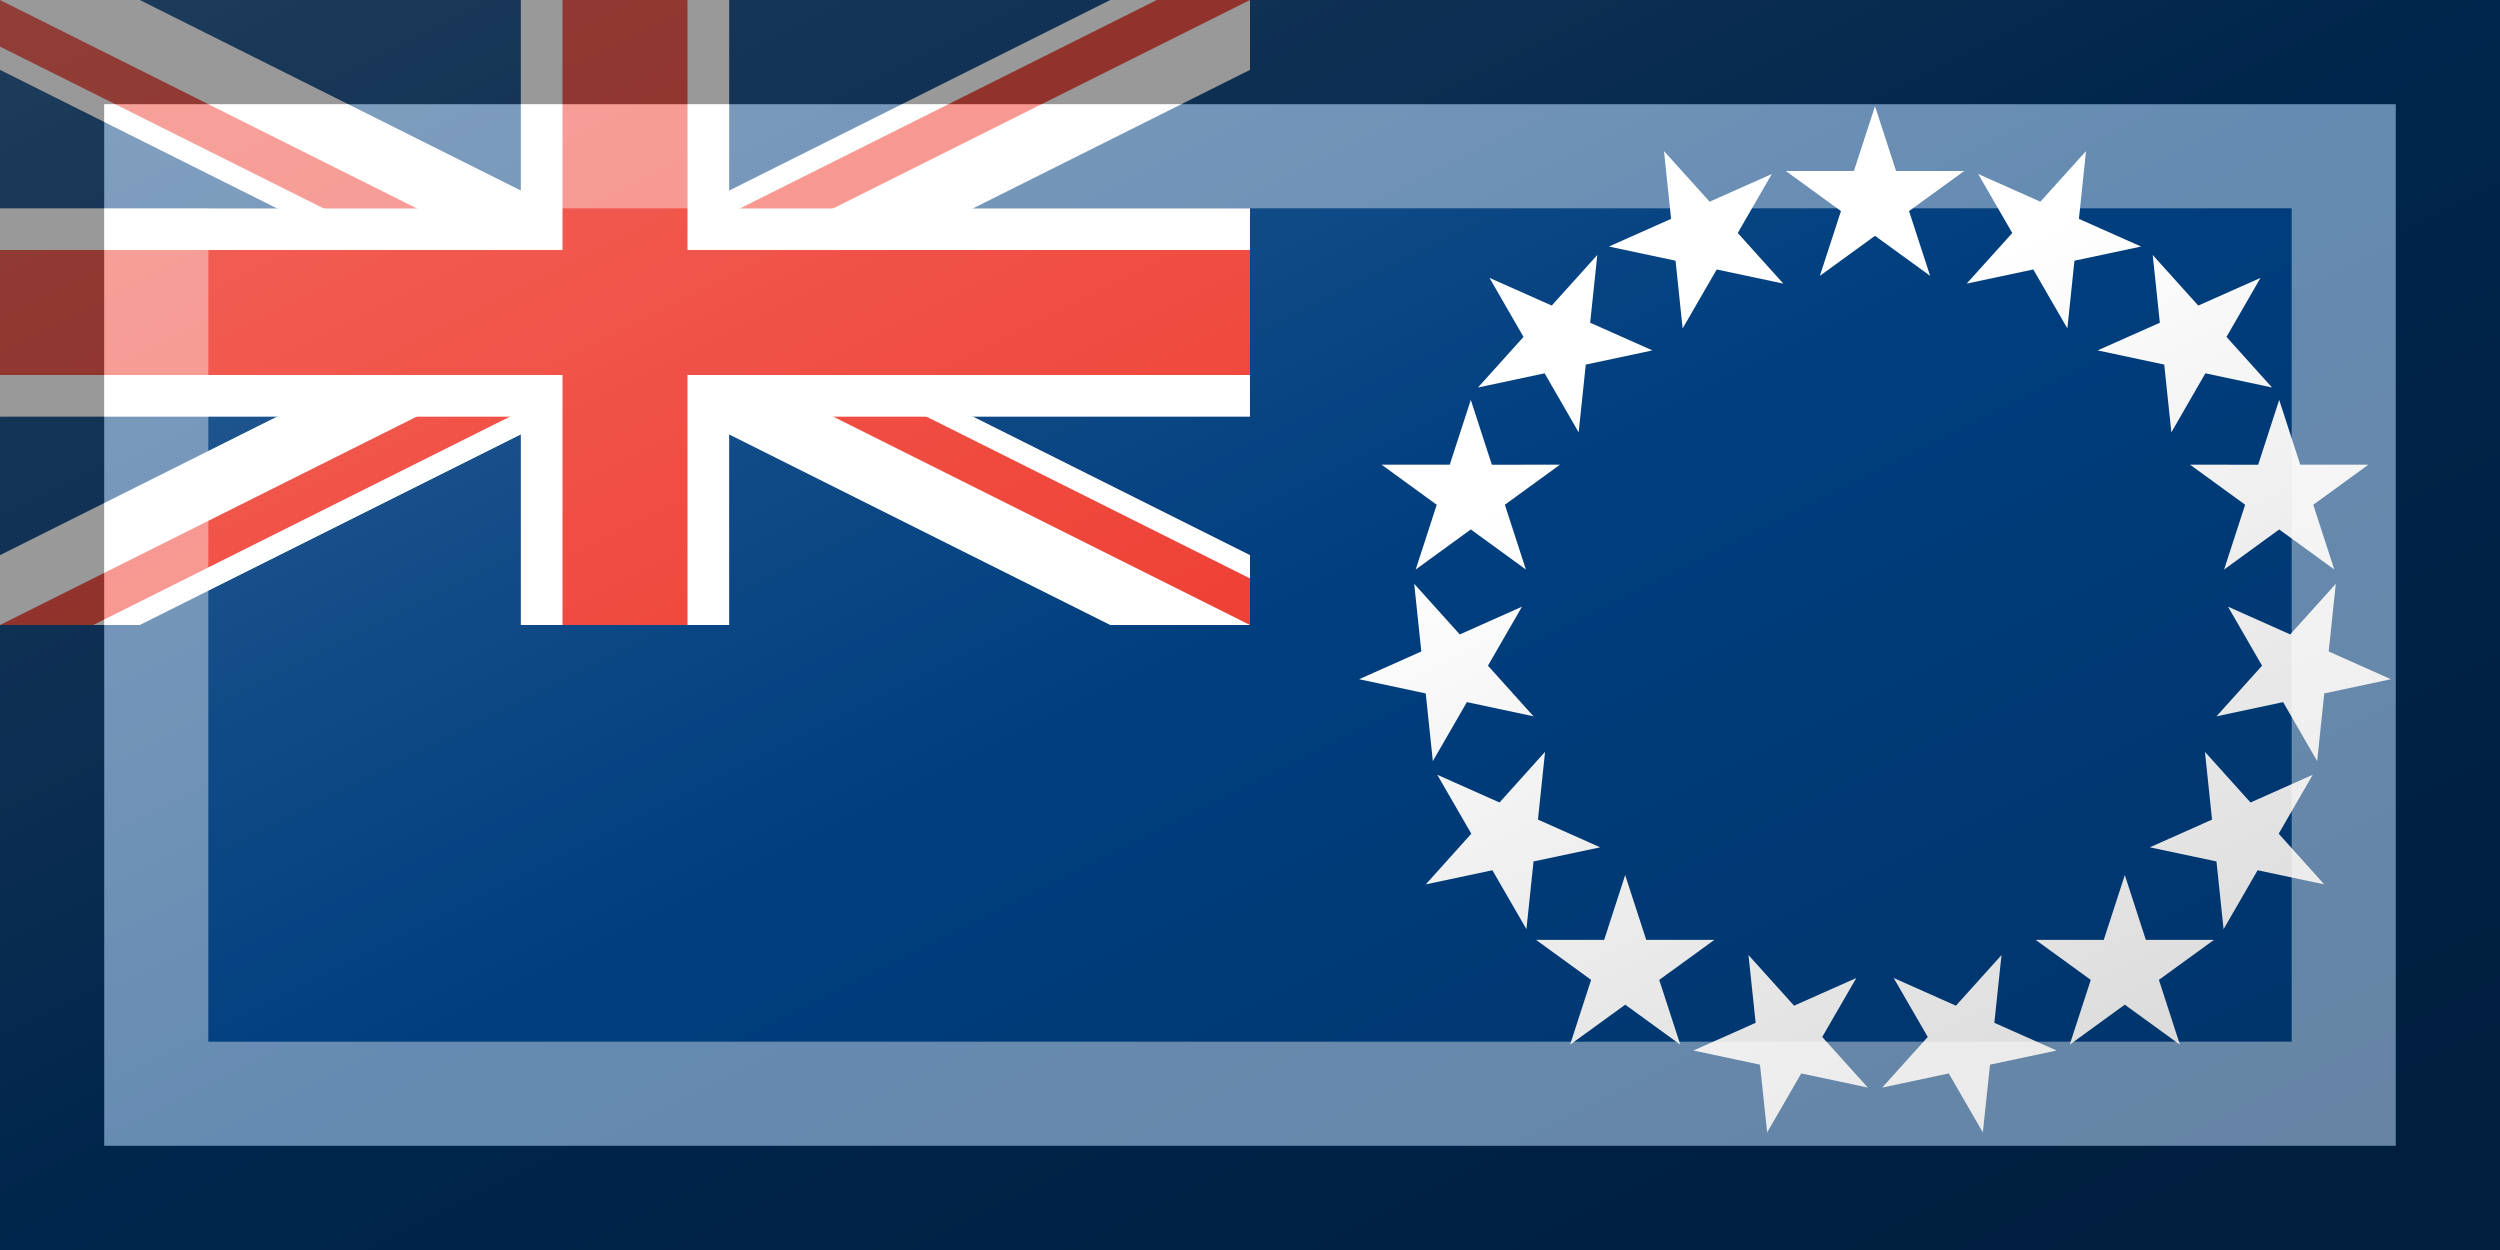 <?xml version="1.0"?>
<svg xmlns="http://www.w3.org/2000/svg" xmlns:xlink="http://www.w3.org/1999/xlink" version="1.1" width="720" height="360" viewBox="0 0 720 360">
<!-- Generated by Kreative Vexillo v1.0 -->
<style>
.blue{fill:rgb(0,62,126);}
.red{fill:rgb(239,65,53);}
.white{fill:rgb(255,255,255);}
</style>
<defs>
<path id="star" d="M 0.0 -1.0 L 0.225 -0.309 L 0.951 -0.309 L 0.363 0.118 L 0.588 0.809 L 0.0 0.382 L -0.588 0.809 L -0.363 0.118 L -0.951 -0.309 L -0.225 -0.309 Z"/>
<clipPath id="clip0">
<path d="M 0 0 L 0 13.416 L 0 13.416 L 153.167 90 L 153.167 90 L 0 166.584 L 0 166.584 L 0 180 L 26.833 180 L 180 103.416 L 180 103.416 L 333.167 180 L 360 180 L 360 166.584 L 206.833 90 L 206.833 90 L 360 13.416 L 360 0 L 333.167 0 L 180 76.584 L 180 76.584 L 26.833 0 Z"/>
</clipPath>
<linearGradient id="glaze" x1="0%" y1="0%" x2="100%" y2="100%">
<stop offset="0%" stop-color="rgb(255,255,255)" stop-opacity="0.2"/>
<stop offset="49.999%" stop-color="rgb(255,255,255)" stop-opacity="0.0"/>
<stop offset="50.001%" stop-color="rgb(0,0,0)" stop-opacity="0.0"/>
<stop offset="100%" stop-color="rgb(0,0,0)" stop-opacity="0.2"/>
</linearGradient>
</defs>
<g>
<rect x="0" y="0" width="720" height="360" class="blue"/>
<g>
<path d="M 0 0 L 0 20.125 L 0 20.125 L 139.751 90 L 0 159.875 L 0 159.875 L 0 180 L 40.249 180 L 180 110.125 L 180 110.125 L 180 110.125 L 180 110.125 L 180 110.125 L 180 110.125 L 319.751 180 L 360 180 L 360 159.875 L 220.249 90 L 220.249 90 L 360 20.125 L 360 0 L 319.751 0 L 180 69.875 L 40.249 0 Z" class="white"/>
<g clip-path="url(#clip0)">
<path d="M 0 0 L 180 90 L 0 90 Z" class="red"/>
<path d="M 360 0 L 180 90 L 180 0 Z" class="red"/>
<path d="M 0 180 L 180 90 L 180 180 Z" class="red"/>
<path d="M 360 180 L 180 90 L 360 90 Z" class="red"/>
</g>
<g>
<rect x="0" y="60" width="360" height="60" class="white"/>
<rect x="150" y="0" width="60" height="180" class="white"/>
</g>
<g>
<rect x="0" y="72" width="360" height="36" class="red"/>
<rect x="162" y="0" width="36" height="180" class="red"/>
</g>
</g>
<g>
<use xlink:href="#star" transform="translate(540 57.6) scale(27 27) rotate(0)" class="white"/>
<use xlink:href="#star" transform="translate(589.785 68.182) scale(27 27) rotate(24)" class="white"/>
<use xlink:href="#star" transform="translate(630.961 98.098) scale(27 27) rotate(48)" class="white"/>
<use xlink:href="#star" transform="translate(656.409 142.176) scale(27 27) rotate(72)" class="white"/>
<use xlink:href="#star" transform="translate(661.73 192.794) scale(27 27) rotate(96)" class="white"/>
<use xlink:href="#star" transform="translate(646.001 241.2) scale(27 27) rotate(120)" class="white"/>
<use xlink:href="#star" transform="translate(611.945 279.024) scale(27 27) rotate(144)" class="white"/>
<use xlink:href="#star" transform="translate(565.448 299.725) scale(27 27) rotate(168)" class="white"/>
<use xlink:href="#star" transform="translate(514.552 299.725) scale(27 27) rotate(192)" class="white"/>
<use xlink:href="#star" transform="translate(468.055 279.024) scale(27 27) rotate(216)" class="white"/>
<use xlink:href="#star" transform="translate(433.998 241.2) scale(27 27) rotate(240)" class="white"/>
<use xlink:href="#star" transform="translate(418.271 192.794) scale(27 27) rotate(264)" class="white"/>
<use xlink:href="#star" transform="translate(423.591 142.176) scale(27 27) rotate(288)" class="white"/>
<use xlink:href="#star" transform="translate(449.039 98.098) scale(27 27) rotate(312)" class="white"/>
<use xlink:href="#star" transform="translate(490.215 68.182) scale(27 27) rotate(336)" class="white"/>
</g>
</g>
<g>
<rect x="0" y="0" width="720" height="360" fill="url(#glaze)"/>
<path d="M 30 30 L 690 30 L 690 330 L 30 330 Z M 60 60 L 60 300 L 660 300 L 660 60 Z" fill="rgb(255,255,255)" opacity="0.4"/>
<path d="M 0 0 L 720 0 L 720 360 L 0 360 Z M 30 30 L 30 330 L 690 330 L 690 30 Z" fill="rgb(0,0,0)" opacity="0.4"/>
</g>
</svg>
